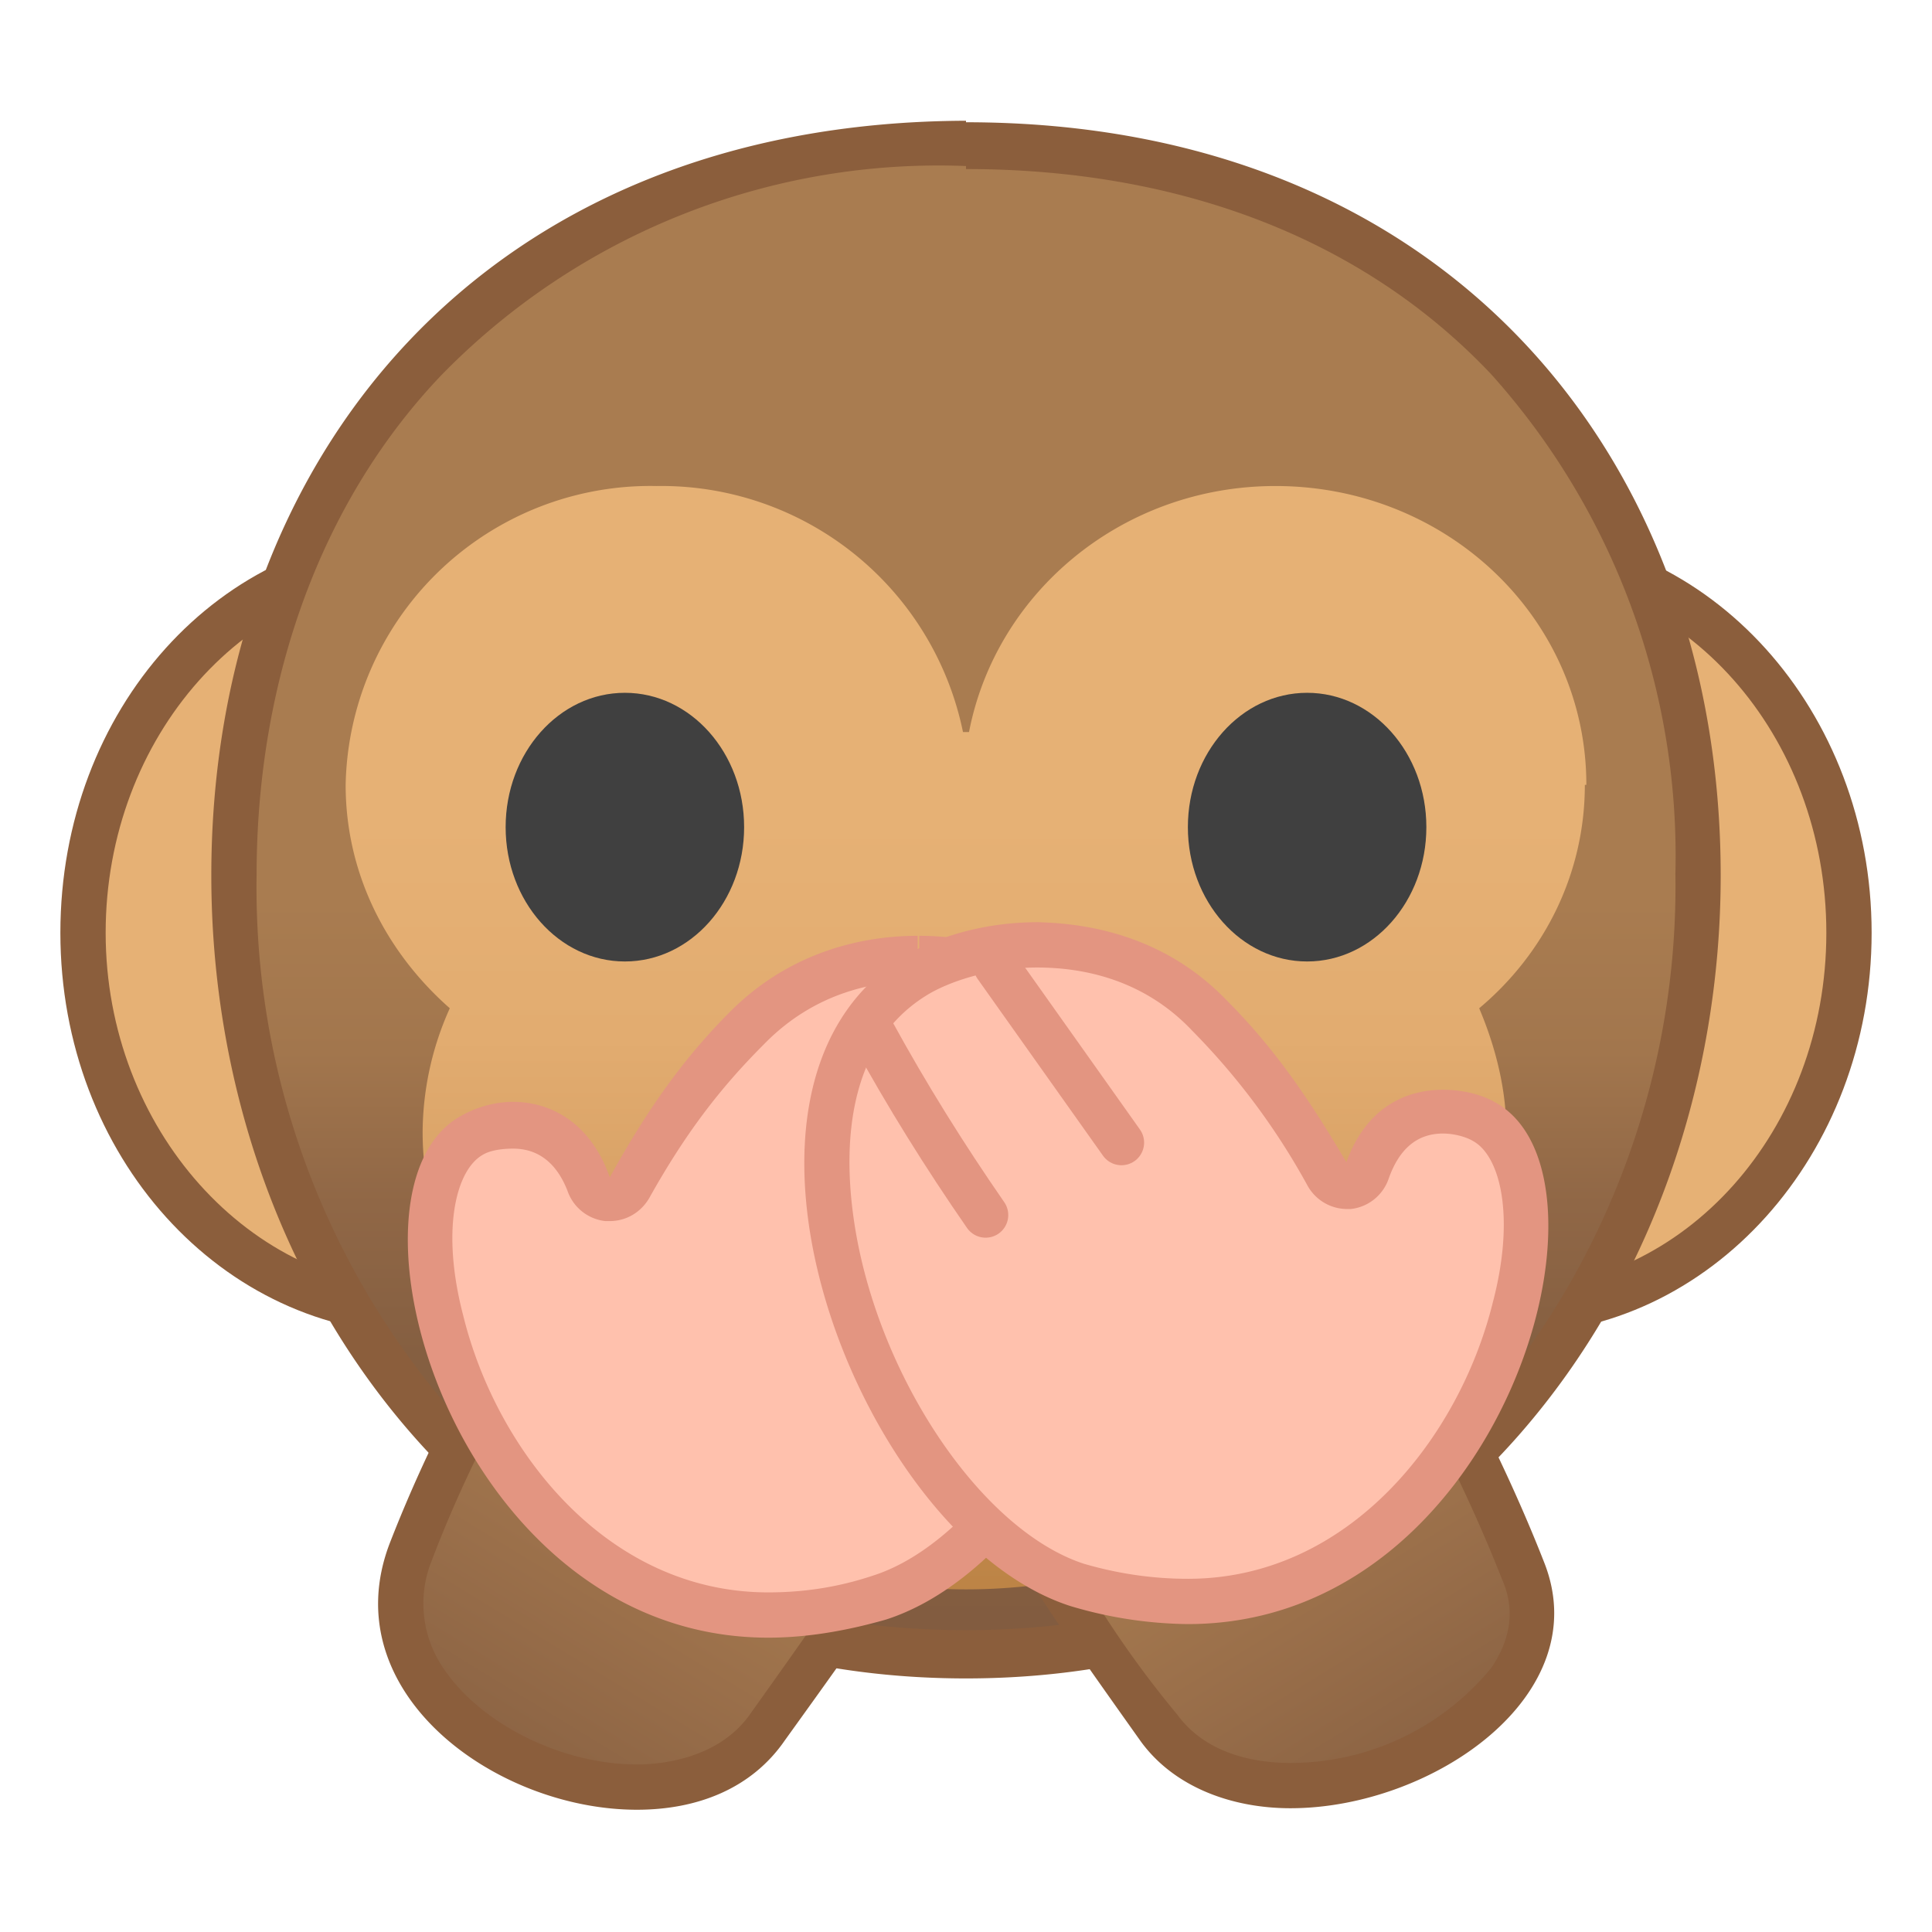 <svg viewBox="0 0 128 128" xmlns="http://www.w3.org/2000/svg"><path d="M28 87C15.5 87 5.4 75.6 5.4 61.7s10-25.1 22.4-25.1 22.4 11.2 22.4 25S40.3 87 28 87z" fill="#E6B175"/><path d="M28 38.1c11.4 0 20.8 10.6 20.8 23.7S39.4 85.4 28 85.4 7 74.8 7 61.8s9.4-23.6 21-23.6m0-3C14.6 35.2 4 47 4 61.8s10.7 26.6 24 26.6 23.8-11.9 23.8-26.6S41.1 35.2 28 35.2z" fill="#8B5E3C"/><path d="M100 87c-12.3 0-22.3-11.4-22.3-25.2s10-25.2 22.4-25.2 22.4 11.3 22.4 25.2c0 13.9-10 25.1-22.4 25.1z" fill="#E6B175"/><path d="M100 38.1c11.6 0 21 10.6 21 23.7s-9.4 23.6-21 23.6-20.8-10.6-20.8-23.6 9.4-23.6 20.9-23.6m0-3c-13.2 0-24 11.9-24 26.6s10.8 26.6 24 26.6S124 76.5 124 61.8s-10.7-26.6-24-26.6z" fill="#8B5E3C"/><linearGradient id="a" x1="64" x2="64" y1="109.7" y2="9.7" gradientUnits="userSpaceOnUse"><stop stop-color="#825C40" offset="0"/><stop stop-color="#855F41" offset=".2"/><stop stop-color="#906746" offset=".3"/><stop stop-color="#A2764D" offset=".4"/><stop stop-color="#A97C50" offset=".5"/></linearGradient><path d="M64 109.7a45.8 45.8 0 0 1-35.6-15.8 54.6 54.6 0 0 1-12.9-36c0-24 15-48.2 48.5-48.2s48.5 24.2 48.5 48.2c0 13.7-4.6 26.4-12.9 36A45.8 45.8 0 0 1 64 109.6z" fill="url(#a)"/><path d="M64 11.2c14.3 0 26.4 4.7 34.8 13.6A47.8 47.8 0 0 1 111 57.9a53 53 0 0 1-12.5 35C89.8 102.9 78 108 64 108s-25.8-5-34.5-15A53 53 0 0 1 17 58c0-13 4.3-24.8 12.2-33.1A46 46 0 0 1 64 11m0-3c-32 .1-50 22.4-50 50s18.6 53.2 50 53.2 50-25.7 50-53.2S96 8.1 64 8.1z" fill="#8B5E3C"/><linearGradient id="b" x1="64" x2="64" y1="32.2" y2="105.3" gradientUnits="userSpaceOnUse"><stop stop-color="#E6B175" offset=".3"/><stop stop-color="#E2AC70" offset=".5"/><stop stop-color="#D59E62" offset=".7"/><stop stop-color="#C0884A" offset=".9"/><stop stop-color="#BD8446" offset="1"/></linearGradient><path d="M105.1 52c0-11-9.2-19.8-20.6-19.8-10.1 0-18.5 7-20.3 16.3h-.4a20.4 20.4 0 0 0-20.3-16.3A20.2 20.2 0 0 0 22.9 52c0 5.9 2.7 11.1 6.9 14.8A20.2 20.2 0 0 0 28 75c0 14.6 16 30.3 36 30.3S99.8 89.6 99.8 75c0-2.8-.7-5.6-1.8-8.2 4.3-3.6 7-8.9 7-14.8z" fill="url(#b)"/><g fill="#404040"><ellipse cx="41.4" cy="54.8" rx="7.9" ry="8.9"/><ellipse cx="86.6" cy="54.8" rx="7.9" ry="8.9"/></g><ellipse cx="68.9" cy="65.9" rx="2.4" ry="3.9" fill="#404040"/><linearGradient id="c" x1="444.6" x2="462.6" y1="100.9" y2="68.3" gradientTransform="matrix(-1.316 .044 .528 1.056 635 -11.3)" gradientUnits="userSpaceOnUse"><stop stop-color="#825C40" offset="0"/><stop stop-color="#876042" offset="0"/><stop stop-color="#9A6F4A" offset=".3"/><stop stop-color="#A5794E" offset=".5"/><stop stop-color="#A97C50" offset=".8"/></linearGradient><path d="M85.5 118.3c-3.8 0-7-1.4-8.7-3.8a68.5 68.5 0 0 1-10-16.2l-4.2-9 26.7-7.7A159 159 0 0 1 101 104c1 2.5.7 5-.9 7.3-2.7 4-8.8 7-14.5 7z" fill="url(#c)"/><path d="M88.7 83.3c3 5.2 7.5 12.9 10.8 21.3.9 2 .6 4-.7 5.9a17.2 17.2 0 0 1-13.3 6.3c-2.4 0-5.6-.6-7.5-3.2a67.6 67.6 0 0 1-9.9-16l-3.4-7.3 24-7m1.3-3.5l-29.5 8.6c8.4 17.2 3.8 11.1 15.1 27 2.2 3 6 4.4 9.9 4.4 9.4 0 20.3-7.5 16.8-16.3C98.5 93.8 93.2 85 90 79.8z" fill="#8B5E3C"/><linearGradient id="d" x1="-103.4" x2="-85.5" y1="123.8" y2="91.3" gradientTransform="matrix(1.316 .044 -.528 1.056 225.8 -11.3)" gradientUnits="userSpaceOnUse"><stop stop-color="#825C40" offset="0"/><stop stop-color="#876042" offset="0"/><stop stop-color="#9A6F4A" offset=".3"/><stop stop-color="#A5794E" offset=".5"/><stop stop-color="#A97C50" offset=".8"/></linearGradient><path d="M42.2 118.3c-5.4 0-11.2-2.7-14-6.7a9.1 9.1 0 0 1-1-8.8c3.3-8.4 7.4-15.3 10.5-20.3l.6-1 26.7 8-4.1 9c-2.2 5-2.3 5.2-10 16-1.9 2.6-5 4-8.7 4z" fill="url(#d)"/><path d="M39 83.3l24 7-3.5 7.4c-2.1 4.9-2.2 5.2-9.9 16-2 2.7-5.5 3.2-7.4 3.2-4.9 0-10.2-2.6-12.7-6.2a7.6 7.6 0 0 1-.9-7.3C31.8 95 36 88.3 39 83.4m-1.4-3.6c-3.1 5.2-8 12.7-11.8 22.5-3.7 9.8 7 17.6 16.4 17.6 4 0 7.6-1.4 9.8-4.6 11.3-15.7 6.8-9.7 15.1-26.9l-29.5-8.6z" fill="#8B5E3C"/><path d="M51 107c-11.6 0-19.4-10-21.8-19.4-1.5-6-.7-11 2-12.4a6 6 0 0 1 2.8-.6c1.7 0 3.9.6 5 3.8.2.6.7 1 1.3 1h.1c.5 0 1-.2 1.3-.7a47 47 0 0 1 7.8-10.6c3.7-3.8 8.2-4.6 11.3-4.6 3.6 0 6.7 1.1 8.3 2.2 6 3.8 6 11.4 5.5 15.6-1.4 11-9 22.1-16.4 24.5-2.5.8-5 1.3-7.3 1.3z" fill="#FFC1AD"/><path d="M60.9 62v3c3.2 0 6 1 7.4 2 5.4 3.3 5.3 10.3 4.8 14.2-1.3 10.3-8.3 21-15.3 23.2-2.4.8-4.7 1.1-6.9 1.1-10.7 0-18-9.4-20.2-18.3-1.5-5.7-.5-9.7 1.3-10.7.5-.3 1.3-.4 2-.4 1.7 0 2.9 1 3.6 2.8a3 3 0 0 0 2.5 2h.3c1 0 2-.5 2.6-1.5 2.4-4.3 4.7-7.3 7.6-10.2C54 65.7 58 65 60.8 65v-3m0 0c-4.1 0-8.7 1.3-12.4 5-3 3-5.4 6.3-8 11-1.3-3.7-4-5-6.4-5-1.3 0-2.5.4-3.4.9-9 4.8-.6 34.6 20.3 34.6 2.4 0 5-.4 7.8-1.2 14-4.5 25.2-34 11.2-42.9-2-1.3-5.3-2.4-9-2.4z" fill="#E39581"/><path d="M63.7 64.8l-8.4 11.7m16.5-7.2c-2.3 4.2-4.8 8.2-7.5 12.1" fill="#FFC1AD" stroke="#E39581" stroke-linecap="round" stroke-linejoin="round" stroke-miterlimit="10" stroke-width="4"/><path d="M78.7 106.2a24 24 0 0 1-7.3-1.3c-7.5-2.4-15-13.6-16.4-24.4-.5-4.3-.5-11.9 5.5-15.7a16.4 16.4 0 0 1 19.6 2.4c3 3 5.3 6.2 7.8 10.6.3.5.8.8 1.3.8h.1c.6-.1 1.1-.5 1.3-1 1.1-3.2 3.3-4 5-4 1 0 2 .3 2.7.7 2.8 1.5 3.6 6.5 2 12.4-2.2 9.4-10 19.5-21.6 19.5z" fill="#FFC1AD"/><path d="M68.7 61.1v3c2.9 0 7 .7 10.3 4.2a46 46 0 0 1 7.6 10.2 3 3 0 0 0 2.6 1.6h.3a3 3 0 0 0 2.5-2c.7-2 1.9-3 3.6-3 .7 0 1.5.2 2 .5 1.8 1 2.8 5 1.3 10.7-2.2 8.9-9.5 18.3-20.2 18.3-2.2 0-4.5-.3-6.9-1-7-2.3-14-13-15.3-23.3-.5-3.9-.6-10.9 4.8-14.3 1.4-.9 4.2-1.9 7.4-1.9v-3m0 0c-3.7 0-7 1.1-9 2.4-14 8.9-2.7 38.4 11.2 42.9a28 28 0 0 0 7.8 1.2C99.6 107.6 108 77.8 99 73c-.9-.5-2.1-.8-3.4-.8-2.5 0-5.1 1.2-6.4 4.8-2.7-4.6-5-7.8-8-10.8-3.7-3.8-8.3-5-12.4-5.1z" fill="#E39581"/><path d="M66 64l8.3 11.7m-16.5-7.3c2.3 4.2 4.8 8.2 7.5 12.1" fill="#FFC1AD" stroke="#E39581" stroke-linecap="round" stroke-linejoin="round" stroke-miterlimit="10" stroke-width="3"/></svg>